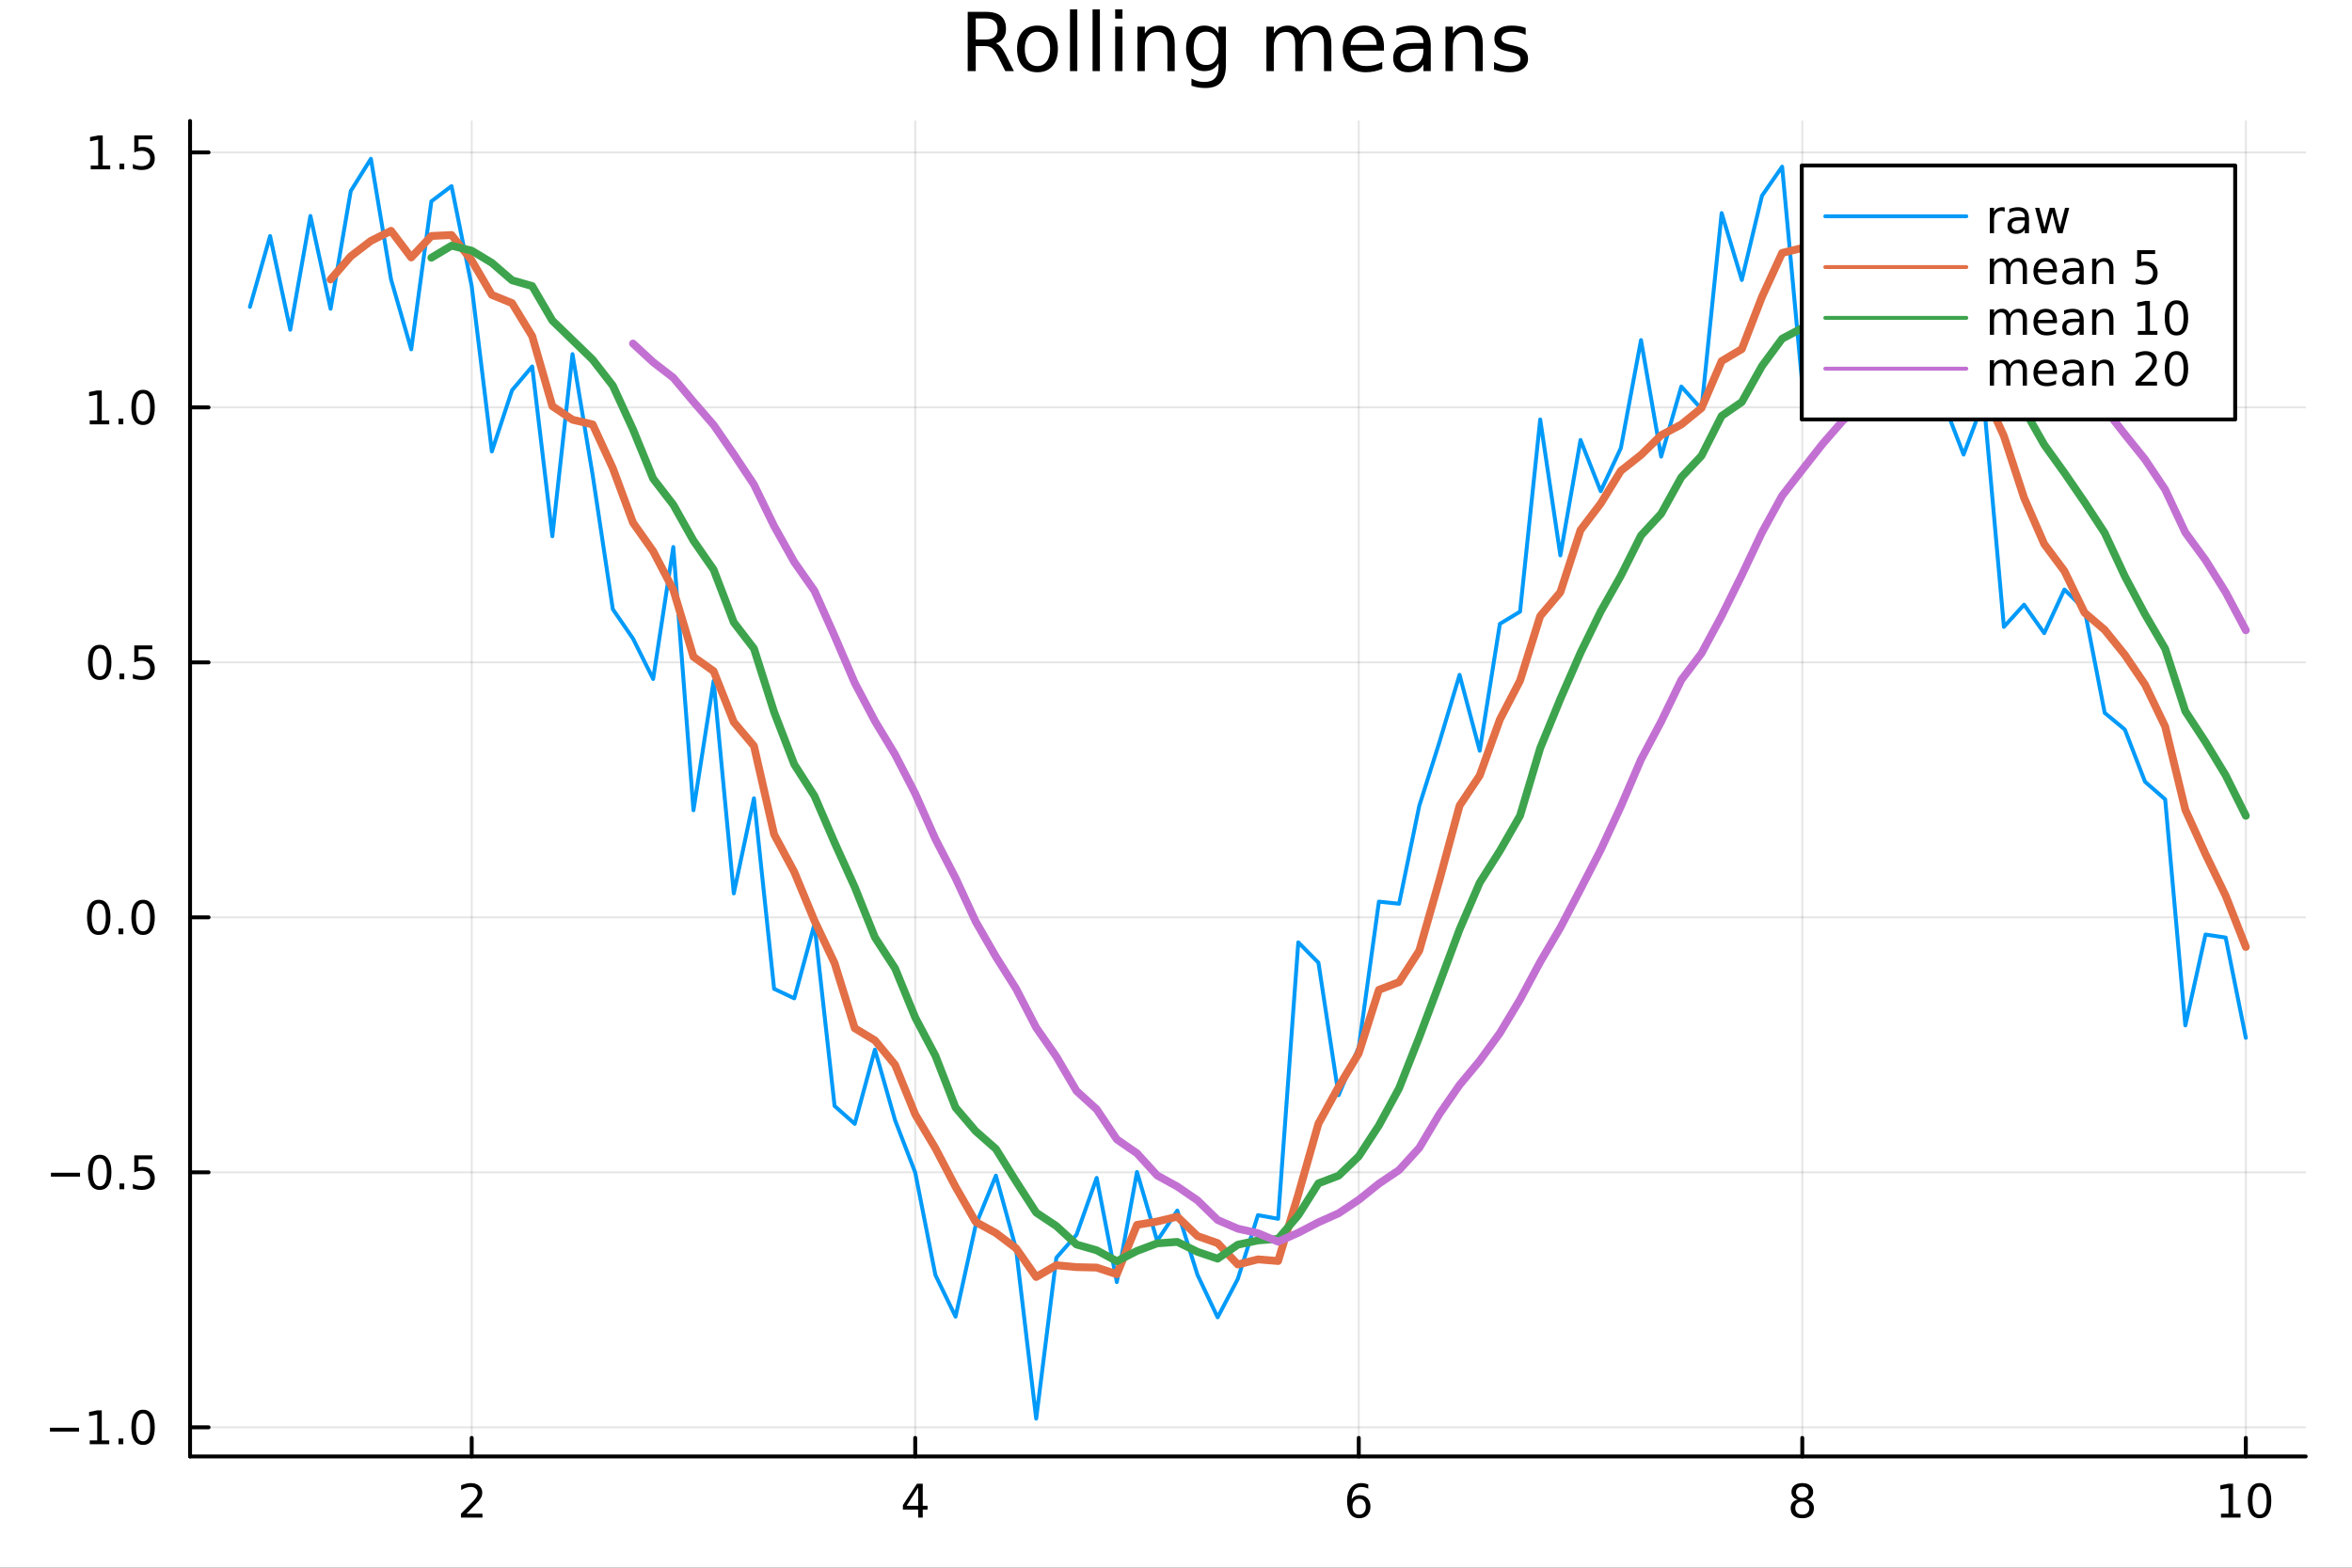<?xml version="1.0" encoding="utf-8"?>
<svg xmlns="http://www.w3.org/2000/svg" xmlns:xlink="http://www.w3.org/1999/xlink" width="600" height="400" viewBox="0 0 2400 1600">
<rect x="0" y="0" width="2400" height="1600" fill="#333333" stroke="none"/>
<defs>
  <clipPath id="clip620">
    <rect x="0" y="0" width="2400" height="1600"/>
  </clipPath>
</defs>
<path clip-path="url(#clip620)" d="
M0 1600 L2400 1600 L2400 0 L0 0  Z
  " fill="#ffffff" fill-rule="evenodd" fill-opacity="1"/>
<defs>
  <clipPath id="clip621">
    <rect x="480" y="0" width="1681" height="1600"/>
  </clipPath>
</defs>
<path clip-path="url(#clip620)" d="
M193.936 1486.45 L2352.76 1486.45 L2352.76 123.472 L193.936 123.472  Z
  " fill="#ffffff" fill-rule="evenodd" fill-opacity="1"/>
<defs>
  <clipPath id="clip622">
    <rect x="193" y="123" width="2160" height="1364"/>
  </clipPath>
</defs>
<polyline clip-path="url(#clip622)" style="stroke:#000000; stroke-linecap:round; stroke-linejoin:round; stroke-width:2; stroke-opacity:0.1; fill:none" points="
  481.326,1486.45 481.326,123.472 
  "/>
<polyline clip-path="url(#clip622)" style="stroke:#000000; stroke-linecap:round; stroke-linejoin:round; stroke-width:2; stroke-opacity:0.1; fill:none" points="
  933.909,1486.45 933.909,123.472 
  "/>
<polyline clip-path="url(#clip622)" style="stroke:#000000; stroke-linecap:round; stroke-linejoin:round; stroke-width:2; stroke-opacity:0.1; fill:none" points="
  1386.49,1486.45 1386.49,123.472 
  "/>
<polyline clip-path="url(#clip622)" style="stroke:#000000; stroke-linecap:round; stroke-linejoin:round; stroke-width:2; stroke-opacity:0.1; fill:none" points="
  1839.07,1486.45 1839.07,123.472 
  "/>
<polyline clip-path="url(#clip622)" style="stroke:#000000; stroke-linecap:round; stroke-linejoin:round; stroke-width:2; stroke-opacity:0.1; fill:none" points="
  2291.66,1486.45 2291.66,123.472 
  "/>
<polyline clip-path="url(#clip620)" style="stroke:#000000; stroke-linecap:round; stroke-linejoin:round; stroke-width:4; stroke-opacity:1; fill:none" points="
  193.936,1486.45 2352.76,1486.45 
  "/>
<polyline clip-path="url(#clip620)" style="stroke:#000000; stroke-linecap:round; stroke-linejoin:round; stroke-width:4; stroke-opacity:1; fill:none" points="
  481.326,1486.45 481.326,1467.55 
  "/>
<polyline clip-path="url(#clip620)" style="stroke:#000000; stroke-linecap:round; stroke-linejoin:round; stroke-width:4; stroke-opacity:1; fill:none" points="
  933.909,1486.45 933.909,1467.55 
  "/>
<polyline clip-path="url(#clip620)" style="stroke:#000000; stroke-linecap:round; stroke-linejoin:round; stroke-width:4; stroke-opacity:1; fill:none" points="
  1386.49,1486.45 1386.49,1467.55 
  "/>
<polyline clip-path="url(#clip620)" style="stroke:#000000; stroke-linecap:round; stroke-linejoin:round; stroke-width:4; stroke-opacity:1; fill:none" points="
  1839.07,1486.45 1839.07,1467.55 
  "/>
<polyline clip-path="url(#clip620)" style="stroke:#000000; stroke-linecap:round; stroke-linejoin:round; stroke-width:4; stroke-opacity:1; fill:none" points="
  2291.66,1486.45 2291.66,1467.55 
  "/>
<path clip-path="url(#clip620)" d="M475.979 1544.91 L492.298 1544.91 L492.298 1548.85 L470.354 1548.85 L470.354 1544.91 Q473.016 1542.16 477.599 1537.53 Q482.206 1532.88 483.386 1531.53 Q485.632 1529.01 486.511 1527.27 Q487.414 1525.51 487.414 1523.82 Q487.414 1521.07 485.47 1519.33 Q483.548 1517.6 480.446 1517.6 Q478.247 1517.6 475.794 1518.36 Q473.363 1519.13 470.585 1520.68 L470.585 1515.95 Q473.409 1514.82 475.863 1514.24 Q478.317 1513.66 480.354 1513.66 Q485.724 1513.66 488.919 1516.35 Q492.113 1519.03 492.113 1523.52 Q492.113 1525.65 491.303 1527.57 Q490.516 1529.47 488.409 1532.07 Q487.831 1532.74 484.729 1535.95 Q481.627 1539.15 475.979 1544.91 Z" fill="#000000" fill-rule="evenodd" fill-opacity="1" /><path clip-path="url(#clip620)" d="M936.918 1518.36 L925.113 1536.81 L936.918 1536.81 L936.918 1518.36 M935.691 1514.29 L941.571 1514.29 L941.571 1536.81 L946.501 1536.81 L946.501 1540.7 L941.571 1540.7 L941.571 1548.85 L936.918 1548.85 L936.918 1540.7 L921.316 1540.7 L921.316 1536.19 L935.691 1514.29 Z" fill="#000000" fill-rule="evenodd" fill-opacity="1" /><path clip-path="url(#clip620)" d="M1386.9 1529.7 Q1383.75 1529.7 1381.9 1531.86 Q1380.07 1534.01 1380.07 1537.76 Q1380.07 1541.49 1381.9 1543.66 Q1383.75 1545.82 1386.9 1545.82 Q1390.04 1545.82 1391.87 1543.66 Q1393.73 1541.49 1393.73 1537.76 Q1393.73 1534.01 1391.87 1531.86 Q1390.04 1529.7 1386.9 1529.7 M1396.18 1515.05 L1396.18 1519.31 Q1394.42 1518.48 1392.61 1518.04 Q1390.83 1517.6 1389.07 1517.6 Q1384.44 1517.6 1381.99 1520.72 Q1379.56 1523.85 1379.21 1530.17 Q1380.58 1528.15 1382.64 1527.09 Q1384.7 1526 1387.17 1526 Q1392.38 1526 1395.39 1529.17 Q1398.42 1532.32 1398.42 1537.76 Q1398.42 1543.08 1395.28 1546.3 Q1392.13 1549.52 1386.9 1549.52 Q1380.9 1549.52 1377.73 1544.94 Q1374.56 1540.33 1374.56 1531.6 Q1374.56 1523.41 1378.45 1518.55 Q1382.34 1513.66 1388.89 1513.66 Q1390.65 1513.66 1392.43 1514.01 Q1394.23 1514.36 1396.18 1515.05 Z" fill="#000000" fill-rule="evenodd" fill-opacity="1" /><path clip-path="url(#clip620)" d="M1839.07 1532.44 Q1835.74 1532.44 1833.82 1534.22 Q1831.92 1536 1831.92 1539.13 Q1831.92 1542.25 1833.82 1544.03 Q1835.74 1545.82 1839.07 1545.82 Q1842.41 1545.82 1844.33 1544.03 Q1846.25 1542.23 1846.25 1539.13 Q1846.25 1536 1844.33 1534.22 Q1842.43 1532.44 1839.07 1532.44 M1834.4 1530.45 Q1831.39 1529.7 1829.7 1527.64 Q1828.03 1525.58 1828.03 1522.62 Q1828.03 1518.48 1830.97 1516.07 Q1833.94 1513.66 1839.07 1513.66 Q1844.24 1513.66 1847.18 1516.07 Q1850.12 1518.48 1850.12 1522.62 Q1850.12 1525.58 1848.43 1527.64 Q1846.76 1529.7 1843.77 1530.45 Q1847.15 1531.23 1849.03 1533.52 Q1850.93 1535.82 1850.93 1539.13 Q1850.93 1544.15 1847.85 1546.83 Q1844.79 1549.52 1839.07 1549.52 Q1833.36 1549.52 1830.28 1546.83 Q1827.22 1544.15 1827.22 1539.13 Q1827.22 1535.82 1829.12 1533.52 Q1831.02 1531.23 1834.4 1530.45 M1832.69 1523.06 Q1832.69 1525.75 1834.35 1527.25 Q1836.04 1528.76 1839.07 1528.76 Q1842.08 1528.76 1843.77 1527.25 Q1845.49 1525.75 1845.49 1523.06 Q1845.49 1520.38 1843.77 1518.87 Q1842.08 1517.37 1839.07 1517.37 Q1836.04 1517.37 1834.35 1518.87 Q1832.69 1520.38 1832.69 1523.06 Z" fill="#000000" fill-rule="evenodd" fill-opacity="1" /><path clip-path="url(#clip620)" d="M2266.34 1544.91 L2273.98 1544.91 L2273.98 1518.55 L2265.67 1520.21 L2265.67 1515.95 L2273.94 1514.29 L2278.61 1514.29 L2278.61 1544.91 L2286.25 1544.91 L2286.25 1548.85 L2266.34 1548.85 L2266.34 1544.91 Z" fill="#000000" fill-rule="evenodd" fill-opacity="1" /><path clip-path="url(#clip620)" d="M2305.7 1517.37 Q2302.09 1517.37 2300.26 1520.93 Q2298.45 1524.47 2298.45 1531.6 Q2298.45 1538.71 2300.26 1542.27 Q2302.09 1545.82 2305.7 1545.82 Q2309.33 1545.82 2311.14 1542.27 Q2312.96 1538.71 2312.96 1531.6 Q2312.96 1524.47 2311.14 1520.93 Q2309.33 1517.37 2305.7 1517.37 M2305.7 1513.66 Q2311.51 1513.66 2314.56 1518.27 Q2317.64 1522.85 2317.64 1531.6 Q2317.64 1540.33 2314.56 1544.94 Q2311.51 1549.52 2305.7 1549.52 Q2299.89 1549.52 2296.81 1544.94 Q2293.75 1540.33 2293.75 1531.6 Q2293.75 1522.85 2296.81 1518.27 Q2299.89 1513.66 2305.7 1513.66 Z" fill="#000000" fill-rule="evenodd" fill-opacity="1" /><polyline clip-path="url(#clip622)" style="stroke:#000000; stroke-linecap:round; stroke-linejoin:round; stroke-width:2; stroke-opacity:0.1; fill:none" points="
  193.936,1456.72 2352.76,1456.72 
  "/>
<polyline clip-path="url(#clip622)" style="stroke:#000000; stroke-linecap:round; stroke-linejoin:round; stroke-width:2; stroke-opacity:0.1; fill:none" points="
  193.936,1196.48 2352.76,1196.48 
  "/>
<polyline clip-path="url(#clip622)" style="stroke:#000000; stroke-linecap:round; stroke-linejoin:round; stroke-width:2; stroke-opacity:0.1; fill:none" points="
  193.936,936.25 2352.76,936.25 
  "/>
<polyline clip-path="url(#clip622)" style="stroke:#000000; stroke-linecap:round; stroke-linejoin:round; stroke-width:2; stroke-opacity:0.1; fill:none" points="
  193.936,676.016 2352.76,676.016 
  "/>
<polyline clip-path="url(#clip622)" style="stroke:#000000; stroke-linecap:round; stroke-linejoin:round; stroke-width:2; stroke-opacity:0.1; fill:none" points="
  193.936,415.782 2352.76,415.782 
  "/>
<polyline clip-path="url(#clip622)" style="stroke:#000000; stroke-linecap:round; stroke-linejoin:round; stroke-width:2; stroke-opacity:0.1; fill:none" points="
  193.936,155.548 2352.76,155.548 
  "/>
<polyline clip-path="url(#clip620)" style="stroke:#000000; stroke-linecap:round; stroke-linejoin:round; stroke-width:4; stroke-opacity:1; fill:none" points="
  193.936,1486.45 193.936,123.472 
  "/>
<polyline clip-path="url(#clip620)" style="stroke:#000000; stroke-linecap:round; stroke-linejoin:round; stroke-width:4; stroke-opacity:1; fill:none" points="
  193.936,1456.72 212.834,1456.72 
  "/>
<polyline clip-path="url(#clip620)" style="stroke:#000000; stroke-linecap:round; stroke-linejoin:round; stroke-width:4; stroke-opacity:1; fill:none" points="
  193.936,1196.48 212.834,1196.48 
  "/>
<polyline clip-path="url(#clip620)" style="stroke:#000000; stroke-linecap:round; stroke-linejoin:round; stroke-width:4; stroke-opacity:1; fill:none" points="
  193.936,936.25 212.834,936.25 
  "/>
<polyline clip-path="url(#clip620)" style="stroke:#000000; stroke-linecap:round; stroke-linejoin:round; stroke-width:4; stroke-opacity:1; fill:none" points="
  193.936,676.016 212.834,676.016 
  "/>
<polyline clip-path="url(#clip620)" style="stroke:#000000; stroke-linecap:round; stroke-linejoin:round; stroke-width:4; stroke-opacity:1; fill:none" points="
  193.936,415.782 212.834,415.782 
  "/>
<polyline clip-path="url(#clip620)" style="stroke:#000000; stroke-linecap:round; stroke-linejoin:round; stroke-width:4; stroke-opacity:1; fill:none" points="
  193.936,155.548 212.834,155.548 
  "/>
<path clip-path="url(#clip620)" d="M50.992 1457.17 L80.668 1457.17 L80.668 1461.1 L50.992 1461.1 L50.992 1457.17 Z" fill="#000000" fill-rule="evenodd" fill-opacity="1" /><path clip-path="url(#clip620)" d="M91.571 1470.06 L99.21 1470.06 L99.21 1443.7 L90.899 1445.36 L90.899 1441.1 L99.163 1439.44 L103.839 1439.44 L103.839 1470.06 L111.478 1470.06 L111.478 1474 L91.571 1474 L91.571 1470.06 Z" fill="#000000" fill-rule="evenodd" fill-opacity="1" /><path clip-path="url(#clip620)" d="M120.922 1468.12 L125.807 1468.12 L125.807 1474 L120.922 1474 L120.922 1468.12 Z" fill="#000000" fill-rule="evenodd" fill-opacity="1" /><path clip-path="url(#clip620)" d="M145.992 1442.52 Q142.381 1442.52 140.552 1446.08 Q138.746 1449.62 138.746 1456.75 Q138.746 1463.86 140.552 1467.42 Q142.381 1470.97 145.992 1470.97 Q149.626 1470.97 151.431 1467.42 Q153.26 1463.86 153.26 1456.75 Q153.26 1449.62 151.431 1446.08 Q149.626 1442.52 145.992 1442.52 M145.992 1438.81 Q151.802 1438.81 154.857 1443.42 Q157.936 1448 157.936 1456.75 Q157.936 1465.48 154.857 1470.09 Q151.802 1474.67 145.992 1474.67 Q140.181 1474.67 137.103 1470.09 Q134.047 1465.48 134.047 1456.75 Q134.047 1448 137.103 1443.42 Q140.181 1438.81 145.992 1438.81 Z" fill="#000000" fill-rule="evenodd" fill-opacity="1" /><path clip-path="url(#clip620)" d="M51.987 1196.93 L81.663 1196.93 L81.663 1200.87 L51.987 1200.87 L51.987 1196.93 Z" fill="#000000" fill-rule="evenodd" fill-opacity="1" /><path clip-path="url(#clip620)" d="M101.756 1182.28 Q98.145 1182.28 96.316 1185.85 Q94.51 1189.39 94.51 1196.52 Q94.51 1203.62 96.316 1207.19 Q98.145 1210.73 101.756 1210.73 Q105.39 1210.73 107.196 1207.19 Q109.024 1203.62 109.024 1196.52 Q109.024 1189.39 107.196 1185.85 Q105.39 1182.28 101.756 1182.28 M101.756 1178.58 Q107.566 1178.58 110.621 1183.19 Q113.7 1187.77 113.7 1196.52 Q113.7 1205.25 110.621 1209.85 Q107.566 1214.43 101.756 1214.43 Q95.946 1214.43 92.867 1209.85 Q89.811 1205.25 89.811 1196.52 Q89.811 1187.77 92.867 1183.19 Q95.946 1178.58 101.756 1178.58 Z" fill="#000000" fill-rule="evenodd" fill-opacity="1" /><path clip-path="url(#clip620)" d="M121.918 1207.88 L126.802 1207.88 L126.802 1213.76 L121.918 1213.76 L121.918 1207.88 Z" fill="#000000" fill-rule="evenodd" fill-opacity="1" /><path clip-path="url(#clip620)" d="M137.033 1179.2 L155.39 1179.2 L155.39 1183.14 L141.316 1183.14 L141.316 1191.61 Q142.334 1191.26 143.353 1191.1 Q144.371 1190.92 145.39 1190.92 Q151.177 1190.92 154.556 1194.09 Q157.936 1197.26 157.936 1202.68 Q157.936 1208.25 154.464 1211.36 Q150.992 1214.43 144.672 1214.43 Q142.496 1214.43 140.228 1214.06 Q137.982 1213.69 135.575 1212.95 L135.575 1208.25 Q137.658 1209.39 139.881 1209.94 Q142.103 1210.5 144.58 1210.5 Q148.584 1210.5 150.922 1208.39 Q153.26 1206.29 153.26 1202.68 Q153.26 1199.06 150.922 1196.96 Q148.584 1194.85 144.58 1194.85 Q142.705 1194.85 140.83 1195.27 Q138.978 1195.68 137.033 1196.56 L137.033 1179.2 Z" fill="#000000" fill-rule="evenodd" fill-opacity="1" /><path clip-path="url(#clip620)" d="M100.76 922.048 Q97.149 922.048 95.321 925.613 Q93.515 929.155 93.515 936.284 Q93.515 943.391 95.321 946.956 Q97.149 950.497 100.76 950.497 Q104.395 950.497 106.2 946.956 Q108.029 943.391 108.029 936.284 Q108.029 929.155 106.2 925.613 Q104.395 922.048 100.76 922.048 M100.76 918.345 Q106.571 918.345 109.626 922.951 Q112.705 927.535 112.705 936.284 Q112.705 945.011 109.626 949.618 Q106.571 954.201 100.76 954.201 Q94.95 954.201 91.871 949.618 Q88.816 945.011 88.816 936.284 Q88.816 927.535 91.871 922.951 Q94.95 918.345 100.76 918.345 Z" fill="#000000" fill-rule="evenodd" fill-opacity="1" /><path clip-path="url(#clip620)" d="M120.922 947.65 L125.807 947.65 L125.807 953.53 L120.922 953.53 L120.922 947.65 Z" fill="#000000" fill-rule="evenodd" fill-opacity="1" /><path clip-path="url(#clip620)" d="M145.992 922.048 Q142.381 922.048 140.552 925.613 Q138.746 929.155 138.746 936.284 Q138.746 943.391 140.552 946.956 Q142.381 950.497 145.992 950.497 Q149.626 950.497 151.431 946.956 Q153.26 943.391 153.26 936.284 Q153.26 929.155 151.431 925.613 Q149.626 922.048 145.992 922.048 M145.992 918.345 Q151.802 918.345 154.857 922.951 Q157.936 927.535 157.936 936.284 Q157.936 945.011 154.857 949.618 Q151.802 954.201 145.992 954.201 Q140.181 954.201 137.103 949.618 Q134.047 945.011 134.047 936.284 Q134.047 927.535 137.103 922.951 Q140.181 918.345 145.992 918.345 Z" fill="#000000" fill-rule="evenodd" fill-opacity="1" /><path clip-path="url(#clip620)" d="M101.756 661.815 Q98.145 661.815 96.316 665.379 Q94.51 668.921 94.51 676.051 Q94.51 683.157 96.316 686.722 Q98.145 690.264 101.756 690.264 Q105.39 690.264 107.196 686.722 Q109.024 683.157 109.024 676.051 Q109.024 668.921 107.196 665.379 Q105.39 661.815 101.756 661.815 M101.756 658.111 Q107.566 658.111 110.621 662.717 Q113.7 667.301 113.7 676.051 Q113.7 684.777 110.621 689.384 Q107.566 693.967 101.756 693.967 Q95.946 693.967 92.867 689.384 Q89.811 684.777 89.811 676.051 Q89.811 667.301 92.867 662.717 Q95.946 658.111 101.756 658.111 Z" fill="#000000" fill-rule="evenodd" fill-opacity="1" /><path clip-path="url(#clip620)" d="M121.918 687.416 L126.802 687.416 L126.802 693.296 L121.918 693.296 L121.918 687.416 Z" fill="#000000" fill-rule="evenodd" fill-opacity="1" /><path clip-path="url(#clip620)" d="M137.033 658.736 L155.39 658.736 L155.39 662.671 L141.316 662.671 L141.316 671.143 Q142.334 670.796 143.353 670.634 Q144.371 670.449 145.39 670.449 Q151.177 670.449 154.556 673.62 Q157.936 676.791 157.936 682.208 Q157.936 687.787 154.464 690.889 Q150.992 693.967 144.672 693.967 Q142.496 693.967 140.228 693.597 Q137.982 693.226 135.575 692.486 L135.575 687.787 Q137.658 688.921 139.881 689.476 Q142.103 690.032 144.58 690.032 Q148.584 690.032 150.922 687.926 Q153.26 685.819 153.26 682.208 Q153.26 678.597 150.922 676.49 Q148.584 674.384 144.58 674.384 Q142.705 674.384 140.83 674.801 Q138.978 675.217 137.033 676.097 L137.033 658.736 Z" fill="#000000" fill-rule="evenodd" fill-opacity="1" /><path clip-path="url(#clip620)" d="M91.571 429.127 L99.21 429.127 L99.21 402.761 L90.899 404.428 L90.899 400.169 L99.163 398.502 L103.839 398.502 L103.839 429.127 L111.478 429.127 L111.478 433.062 L91.571 433.062 L91.571 429.127 Z" fill="#000000" fill-rule="evenodd" fill-opacity="1" /><path clip-path="url(#clip620)" d="M120.922 427.182 L125.807 427.182 L125.807 433.062 L120.922 433.062 L120.922 427.182 Z" fill="#000000" fill-rule="evenodd" fill-opacity="1" /><path clip-path="url(#clip620)" d="M145.992 401.581 Q142.381 401.581 140.552 405.146 Q138.746 408.687 138.746 415.817 Q138.746 422.923 140.552 426.488 Q142.381 430.03 145.992 430.03 Q149.626 430.03 151.431 426.488 Q153.26 422.923 153.26 415.817 Q153.26 408.687 151.431 405.146 Q149.626 401.581 145.992 401.581 M145.992 397.877 Q151.802 397.877 154.857 402.484 Q157.936 407.067 157.936 415.817 Q157.936 424.544 154.857 429.15 Q151.802 433.733 145.992 433.733 Q140.181 433.733 137.103 429.15 Q134.047 424.544 134.047 415.817 Q134.047 407.067 137.103 402.484 Q140.181 397.877 145.992 397.877 Z" fill="#000000" fill-rule="evenodd" fill-opacity="1" /><path clip-path="url(#clip620)" d="M92.566 168.893 L100.205 168.893 L100.205 142.527 L91.895 144.194 L91.895 139.935 L100.159 138.268 L104.834 138.268 L104.834 168.893 L112.473 168.893 L112.473 172.828 L92.566 172.828 L92.566 168.893 Z" fill="#000000" fill-rule="evenodd" fill-opacity="1" /><path clip-path="url(#clip620)" d="M121.918 166.949 L126.802 166.949 L126.802 172.828 L121.918 172.828 L121.918 166.949 Z" fill="#000000" fill-rule="evenodd" fill-opacity="1" /><path clip-path="url(#clip620)" d="M137.033 138.268 L155.39 138.268 L155.39 142.203 L141.316 142.203 L141.316 150.676 Q142.334 150.328 143.353 150.166 Q144.371 149.981 145.39 149.981 Q151.177 149.981 154.556 153.152 Q157.936 156.324 157.936 161.74 Q157.936 167.319 154.464 170.421 Q150.992 173.5 144.672 173.5 Q142.496 173.5 140.228 173.129 Q137.982 172.759 135.575 172.018 L135.575 167.319 Q137.658 168.453 139.881 169.009 Q142.103 169.564 144.58 169.564 Q148.584 169.564 150.922 167.458 Q153.26 165.351 153.26 161.74 Q153.26 158.129 150.922 156.023 Q148.584 153.916 144.58 153.916 Q142.705 153.916 140.83 154.333 Q138.978 154.75 137.033 155.629 L137.033 138.268 Z" fill="#000000" fill-rule="evenodd" fill-opacity="1" /><path clip-path="url(#clip620)" d="M1016.15 44.22 Q1018.79 45.111 1021.26 48.028 Q1023.77 50.944 1026.28 56.048 L1034.59 72.576 L1025.8 72.576 L1018.06 57.061 Q1015.06 50.985 1012.22 49 Q1009.43 47.015 1004.57 47.015 L995.656 47.015 L995.656 72.576 L987.474 72.576 L987.474 12.096 L1005.95 12.096 Q1016.32 12.096 1021.42 16.43 Q1026.52 20.765 1026.52 29.515 Q1026.52 35.227 1023.85 38.994 Q1021.22 42.761 1016.15 44.22 M995.656 18.82 L995.656 40.29 L1005.95 40.29 Q1011.86 40.29 1014.86 37.576 Q1017.9 34.822 1017.9 29.515 Q1017.9 24.208 1014.86 21.535 Q1011.86 18.82 1005.95 18.82 L995.656 18.82 Z" fill="#000000" fill-rule="evenodd" fill-opacity="1" /><path clip-path="url(#clip620)" d="M1058.65 32.431 Q1052.65 32.431 1049.17 37.131 Q1045.69 41.789 1045.69 49.931 Q1045.69 58.074 1049.13 62.773 Q1052.61 67.431 1058.65 67.431 Q1064.6 67.431 1068.09 62.732 Q1071.57 58.033 1071.57 49.931 Q1071.57 41.87 1068.09 37.171 Q1064.6 32.431 1058.65 32.431 M1058.65 26.112 Q1068.37 26.112 1073.92 32.431 Q1079.47 38.751 1079.47 49.931 Q1079.47 61.071 1073.92 67.431 Q1068.37 73.751 1058.65 73.751 Q1048.89 73.751 1043.34 67.431 Q1037.83 61.071 1037.83 49.931 Q1037.83 38.751 1043.34 32.431 Q1048.89 26.112 1058.65 26.112 Z" fill="#000000" fill-rule="evenodd" fill-opacity="1" /><path clip-path="url(#clip620)" d="M1091.82 9.544 L1099.28 9.544 L1099.28 72.576 L1091.82 72.576 L1091.82 9.544 Z" fill="#000000" fill-rule="evenodd" fill-opacity="1" /><path clip-path="url(#clip620)" d="M1114.87 9.544 L1122.33 9.544 L1122.33 72.576 L1114.87 72.576 L1114.87 9.544 Z" fill="#000000" fill-rule="evenodd" fill-opacity="1" /><path clip-path="url(#clip620)" d="M1137.92 27.206 L1145.38 27.206 L1145.38 72.576 L1137.92 72.576 L1137.92 27.206 M1137.92 9.544 L1145.38 9.544 L1145.38 18.983 L1137.92 18.983 L1137.92 9.544 Z" fill="#000000" fill-rule="evenodd" fill-opacity="1" /><path clip-path="url(#clip620)" d="M1198.69 45.192 L1198.69 72.576 L1191.23 72.576 L1191.23 45.435 Q1191.23 38.994 1188.72 35.794 Q1186.21 32.594 1181.19 32.594 Q1175.15 32.594 1171.67 36.442 Q1168.18 40.29 1168.18 46.934 L1168.18 72.576 L1160.69 72.576 L1160.69 27.206 L1168.18 27.206 L1168.18 34.254 Q1170.86 30.163 1174.46 28.138 Q1178.11 26.112 1182.85 26.112 Q1190.67 26.112 1194.68 30.973 Q1198.69 35.794 1198.69 45.192 Z" fill="#000000" fill-rule="evenodd" fill-opacity="1" /><path clip-path="url(#clip620)" d="M1243.41 49.364 Q1243.41 41.263 1240.05 36.806 Q1236.73 32.35 1230.69 32.35 Q1224.69 32.35 1221.33 36.806 Q1218.01 41.263 1218.01 49.364 Q1218.01 57.426 1221.33 61.882 Q1224.69 66.338 1230.69 66.338 Q1236.73 66.338 1240.05 61.882 Q1243.41 57.426 1243.41 49.364 M1250.86 66.945 Q1250.86 78.531 1245.72 84.162 Q1240.57 89.833 1229.96 89.833 Q1226.03 89.833 1222.55 89.225 Q1219.06 88.658 1215.78 87.443 L1215.78 80.192 Q1219.06 81.974 1222.26 82.825 Q1225.46 83.675 1228.79 83.675 Q1236.12 83.675 1239.76 79.827 Q1243.41 76.019 1243.41 68.282 L1243.41 64.596 Q1241.1 68.606 1237.5 70.591 Q1233.89 72.576 1228.87 72.576 Q1220.52 72.576 1215.42 66.216 Q1210.31 59.856 1210.31 49.364 Q1210.31 38.832 1215.42 32.472 Q1220.52 26.112 1228.87 26.112 Q1233.89 26.112 1237.5 28.097 Q1241.1 30.082 1243.41 34.092 L1243.41 27.206 L1250.86 27.206 L1250.86 66.945 Z" fill="#000000" fill-rule="evenodd" fill-opacity="1" /><path clip-path="url(#clip620)" d="M1327.91 35.915 Q1330.71 30.892 1334.6 28.502 Q1338.48 26.112 1343.75 26.112 Q1350.84 26.112 1354.69 31.095 Q1358.54 36.037 1358.54 45.192 L1358.54 72.576 L1351.04 72.576 L1351.04 45.435 Q1351.04 38.913 1348.73 35.753 Q1346.42 32.594 1341.68 32.594 Q1335.89 32.594 1332.53 36.442 Q1329.17 40.29 1329.17 46.934 L1329.17 72.576 L1321.67 72.576 L1321.67 45.435 Q1321.67 38.873 1319.36 35.753 Q1317.06 32.594 1312.23 32.594 Q1306.52 32.594 1303.16 36.482 Q1299.8 40.331 1299.8 46.934 L1299.8 72.576 L1292.3 72.576 L1292.3 27.206 L1299.8 27.206 L1299.8 34.254 Q1302.35 30.082 1305.92 28.097 Q1309.48 26.112 1314.38 26.112 Q1319.32 26.112 1322.77 28.624 Q1326.25 31.135 1327.91 35.915 Z" fill="#000000" fill-rule="evenodd" fill-opacity="1" /><path clip-path="url(#clip620)" d="M1412.21 48.028 L1412.21 51.673 L1377.94 51.673 Q1378.43 59.37 1382.56 63.421 Q1386.73 67.431 1394.14 67.431 Q1398.44 67.431 1402.45 66.378 Q1406.5 65.325 1410.47 63.218 L1410.47 70.267 Q1406.46 71.968 1402.25 72.86 Q1398.03 73.751 1393.7 73.751 Q1382.84 73.751 1376.48 67.431 Q1370.16 61.112 1370.16 50.337 Q1370.16 39.197 1376.16 32.675 Q1382.19 26.112 1392.4 26.112 Q1401.56 26.112 1406.86 32.026 Q1412.21 37.9 1412.21 48.028 M1404.76 45.84 Q1404.68 39.723 1401.31 36.077 Q1397.99 32.431 1392.48 32.431 Q1386.24 32.431 1382.48 35.956 Q1378.75 39.48 1378.18 45.88 L1404.76 45.84 Z" fill="#000000" fill-rule="evenodd" fill-opacity="1" /><path clip-path="url(#clip620)" d="M1445.06 49.769 Q1436.03 49.769 1432.55 51.835 Q1429.06 53.901 1429.06 58.884 Q1429.06 62.854 1431.66 65.203 Q1434.29 67.512 1438.78 67.512 Q1444.98 67.512 1448.71 63.137 Q1452.48 58.722 1452.48 51.43 L1452.48 49.769 L1445.06 49.769 M1459.93 46.691 L1459.93 72.576 L1452.48 72.576 L1452.48 65.689 Q1449.92 69.821 1446.12 71.806 Q1442.31 73.751 1436.8 73.751 Q1429.83 73.751 1425.7 69.862 Q1421.61 65.933 1421.61 59.37 Q1421.61 51.714 1426.71 47.825 Q1431.86 43.936 1442.03 43.936 L1452.48 43.936 L1452.48 43.207 Q1452.48 38.062 1449.07 35.267 Q1445.71 32.431 1439.6 32.431 Q1435.71 32.431 1432.02 33.363 Q1428.33 34.295 1424.93 36.158 L1424.93 29.272 Q1429.02 27.692 1432.87 26.922 Q1436.72 26.112 1440.36 26.112 Q1450.21 26.112 1455.07 31.216 Q1459.93 36.32 1459.93 46.691 Z" fill="#000000" fill-rule="evenodd" fill-opacity="1" /><path clip-path="url(#clip620)" d="M1513 45.192 L1513 72.576 L1505.54 72.576 L1505.54 45.435 Q1505.54 38.994 1503.03 35.794 Q1500.52 32.594 1495.5 32.594 Q1489.46 32.594 1485.98 36.442 Q1482.49 40.29 1482.49 46.934 L1482.49 72.576 L1475 72.576 L1475 27.206 L1482.49 27.206 L1482.49 34.254 Q1485.17 30.163 1488.77 28.138 Q1492.42 26.112 1497.16 26.112 Q1504.98 26.112 1508.99 30.973 Q1513 35.794 1513 45.192 Z" fill="#000000" fill-rule="evenodd" fill-opacity="1" /><path clip-path="url(#clip620)" d="M1556.79 28.543 L1556.79 35.591 Q1553.63 33.971 1550.23 33.161 Q1546.82 32.35 1543.18 32.35 Q1537.63 32.35 1534.83 34.052 Q1532.08 35.753 1532.08 39.156 Q1532.08 41.749 1534.06 43.248 Q1536.05 44.706 1542.04 46.043 L1544.59 46.61 Q1552.53 48.311 1555.86 51.43 Q1559.22 54.509 1559.22 60.059 Q1559.22 66.378 1554.2 70.064 Q1549.21 73.751 1540.46 73.751 Q1536.82 73.751 1532.85 73.022 Q1528.92 72.333 1524.54 70.915 L1524.54 63.218 Q1528.67 65.365 1532.68 66.459 Q1536.7 67.512 1540.62 67.512 Q1545.89 67.512 1548.73 65.73 Q1551.56 63.907 1551.56 60.626 Q1551.56 57.588 1549.5 55.967 Q1547.47 54.347 1540.54 52.848 L1537.95 52.24 Q1531.02 50.782 1527.95 47.785 Q1524.87 44.746 1524.87 39.48 Q1524.87 33.08 1529.4 29.596 Q1533.94 26.112 1542.29 26.112 Q1546.42 26.112 1550.06 26.72 Q1553.71 27.327 1556.79 28.543 Z" fill="#000000" fill-rule="evenodd" fill-opacity="1" /><polyline clip-path="url(#clip622)" style="stroke:#009af9; stroke-linecap:round; stroke-linejoin:round; stroke-width:4; stroke-opacity:1; fill:none" points="
  255.035,313.176 275.607,240.909 296.179,336.528 316.751,220.425 337.322,315.123 357.894,195.018 378.466,162.047 399.038,285.215 419.61,356.522 440.182,205.465 
  460.754,189.973 481.326,292.133 501.898,460.759 522.47,398.338 543.042,373.998 563.614,547.318 584.186,361.412 604.758,484.808 625.33,621.776 645.902,651.724 
  666.474,693.013 687.046,558.287 707.617,826.939 728.189,694.912 748.761,911.801 769.333,814.734 789.905,1009.27 810.477,1018.91 831.049,943.306 851.621,1128.76 
  872.193,1147 892.765,1071.23 913.337,1143.32 933.909,1196.7 954.481,1301.28 975.053,1343.79 995.625,1250.43 1016.2,1199.86 1036.77,1274.58 1057.34,1447.87 
  1077.91,1283.68 1098.48,1260.19 1119.06,1202.16 1139.63,1308.5 1160.2,1196.14 1180.77,1266.4 1201.34,1235.53 1221.92,1301.11 1242.49,1344.48 1263.06,1305.32 
  1283.63,1240.19 1304.2,1243.93 1324.78,961.783 1345.35,982.554 1365.92,1117.75 1386.49,1068.85 1407.06,920.219 1427.64,922.373 1448.21,822.56 1468.78,757.51 
  1489.35,688.755 1509.92,766.163 1530.5,636.69 1551.07,624.246 1571.64,428.107 1592.21,566.833 1612.78,449.048 1633.35,501.301 1653.93,457.305 1674.5,347.104 
  1695.07,466.023 1715.64,394.495 1736.21,417.491 1756.79,217.5 1777.36,285.765 1797.93,199.8 1818.5,170.124 1839.07,392.437 1859.65,297.864 1880.22,284.675 
  1900.79,315.787 1921.36,322.061 1941.93,412.81 1962.51,301.819 1983.08,410.374 2003.65,463.944 2024.22,409.06 2044.79,639.783 2065.37,617.128 2085.94,646.175 
  2106.51,601.695 2127.08,621.832 2147.65,727.548 2168.23,744.603 2188.8,797.856 2209.37,815.848 2229.94,1046.57 2250.51,953.793 2271.09,956.896 2291.66,1059.24 
  
  "/>
<polyline clip-path="url(#clip622)" style="stroke:#e26f46; stroke-linecap:round; stroke-linejoin:round; stroke-width:8; stroke-opacity:1; fill:none" points="
  337.322,285.232 357.894,261.6 378.466,245.828 399.038,235.566 419.61,262.785 440.182,240.853 460.754,239.844 481.326,265.862 501.898,300.97 522.47,309.334 
  543.042,343.04 563.614,414.509 584.186,428.365 604.758,433.175 625.33,477.862 645.902,533.407 666.474,562.546 687.046,601.921 707.617,670.348 728.189,684.975 
  748.761,736.99 769.333,761.335 789.905,851.532 810.477,889.927 831.049,939.606 851.621,982.998 872.193,1049.45 892.765,1061.84 913.337,1086.72 933.909,1137.4 
  954.481,1171.91 975.053,1211.26 995.625,1247.1 1016.2,1258.41 1036.77,1273.99 1057.34,1303.31 1077.91,1291.29 1098.48,1293.24 1119.06,1293.7 1139.63,1300.48 
  1160.2,1250.13 1180.77,1246.68 1201.34,1241.75 1221.92,1261.54 1242.49,1268.73 1263.06,1290.57 1283.63,1285.33 1304.2,1287.01 1324.78,1219.14 1345.35,1146.75 
  1365.92,1109.24 1386.49,1074.97 1407.06,1010.23 1427.64,1002.35 1448.21,970.351 1468.78,898.302 1489.35,822.283 1509.92,791.472 1530.5,734.335 1551.07,694.673 
  1571.64,628.792 1592.21,604.408 1612.78,540.985 1633.35,513.907 1653.93,480.519 1674.5,464.318 1695.07,444.156 1715.64,433.245 1736.21,416.483 1756.79,368.522 
  1777.36,356.255 1797.93,303.01 1818.5,258.136 1839.07,253.125 1859.65,269.198 1880.22,268.98 1900.79,292.177 1921.36,322.565 1941.93,326.64 1962.51,327.431 
  1983.08,352.57 2003.65,382.202 2024.22,399.601 2044.79,444.996 2065.37,508.058 2085.94,555.218 2106.51,582.768 2127.08,625.323 2147.65,642.876 2168.23,668.371 
  2188.8,698.707 2209.37,741.537 2229.94,826.484 2250.51,871.733 2271.09,914.192 2291.66,966.468 
  "/>
<polyline clip-path="url(#clip622)" style="stroke:#3da44d; stroke-linecap:round; stroke-linejoin:round; stroke-width:8; stroke-opacity:1; fill:none" points="
  440.182,263.043 460.754,250.722 481.326,255.845 501.898,268.268 522.47,286.059 543.042,291.947 563.614,327.177 584.186,347.113 604.758,367.073 625.33,393.598 
  645.902,438.224 666.474,488.528 687.046,515.143 707.617,551.761 728.189,581.419 748.761,635.199 769.333,661.941 789.905,726.727 810.477,780.137 831.049,812.29 
  851.621,859.994 872.193,905.393 892.765,956.687 913.337,988.325 933.909,1038.5 954.481,1077.45 975.053,1130.36 995.625,1154.47 1016.2,1172.57 1036.77,1205.7 
  1057.34,1237.61 1077.91,1251.28 1098.48,1270.17 1119.06,1276.06 1139.63,1287.23 1160.2,1276.72 1180.77,1268.98 1201.34,1267.49 1221.92,1277.62 1242.49,1284.61 
  1263.06,1270.35 1283.63,1266 1304.2,1264.38 1324.78,1240.34 1345.35,1207.74 1365.92,1199.9 1386.49,1180.15 1407.06,1148.62 1427.64,1110.74 1448.21,1058.55 
  1468.78,1003.77 1489.35,948.628 1509.92,900.852 1530.5,868.342 1551.07,832.512 1571.64,763.547 1592.21,713.346 1612.78,666.228 1633.35,624.121 1653.93,587.596 
  1674.5,546.555 1695.07,524.282 1715.64,487.115 1736.21,465.195 1756.79,424.521 1777.36,410.286 1797.93,373.583 1818.5,345.691 1839.07,334.804 1859.65,318.86 
  1880.22,312.617 1900.79,297.594 1921.36,290.35 1941.93,289.882 1962.51,298.314 1983.08,310.775 2003.65,337.189 2024.22,361.083 2044.79,385.818 2065.37,417.744 
  2085.94,453.894 2106.51,482.485 2127.08,512.462 2147.65,543.936 2168.23,588.214 2188.8,626.962 2209.37,662.153 2229.94,725.903 2250.51,757.304 2271.09,791.281 
  2291.66,832.588 
  "/>
<polyline clip-path="url(#clip622)" style="stroke:#c271d2; stroke-linecap:round; stroke-linejoin:round; stroke-width:8; stroke-opacity:1; fill:none" points="
  645.902,350.633 666.474,369.625 687.046,385.494 707.617,410.015 728.189,433.739 748.761,463.573 769.333,494.559 789.905,536.92 810.477,573.605 831.049,602.944 
  851.621,649.109 872.193,696.96 892.765,735.915 913.337,770.043 933.909,809.961 954.481,856.325 975.053,896.149 995.625,940.6 1016.2,976.353 1036.77,1008.99 
  1057.34,1048.8 1077.91,1078.33 1098.48,1113.43 1119.06,1132.19 1139.63,1162.87 1160.2,1177.09 1180.77,1199.67 1201.34,1210.98 1221.92,1225.09 1242.49,1245.15 
  1263.06,1253.98 1283.63,1258.64 1304.2,1267.27 1324.78,1258.2 1345.35,1247.49 1365.92,1238.31 1386.49,1224.57 1407.06,1208.06 1427.64,1194.18 1448.21,1171.58 
  1468.78,1137.06 1489.35,1107.32 1509.92,1082.61 1530.5,1054.34 1551.07,1020.13 1571.64,981.726 1592.21,946.748 1612.78,907.424 1633.35,867.433 1653.93,823.074 
  1674.5,775.163 1695.07,736.455 1715.64,693.983 1736.21,666.769 1756.79,628.516 1777.36,586.917 1797.93,543.464 1818.5,505.96 1839.07,479.463 1859.65,453.228 
  1880.22,429.586 1900.79,410.938 1921.36,388.733 1941.93,377.539 1962.51,361.417 1983.08,360.531 2003.65,355.386 2024.22,353.387 2044.79,360.311 2065.37,368.302 
  2085.94,383.256 2106.51,390.039 2127.08,401.406 2147.65,416.909 2168.23,443.264 2188.8,468.869 2209.37,499.671 2229.94,543.493 2250.51,571.561 2271.09,604.513 
  2291.66,643.241 
  "/>
<path clip-path="url(#clip620)" d="
M1838.54 428.105 L2280.8 428.105 L2280.8 168.905 L1838.54 168.905  Z
  " fill="#ffffff" fill-rule="evenodd" fill-opacity="1"/>
<polyline clip-path="url(#clip620)" style="stroke:#000000; stroke-linecap:round; stroke-linejoin:round; stroke-width:4; stroke-opacity:1; fill:none" points="
  1838.54,428.105 2280.8,428.105 2280.8,168.905 1838.54,168.905 1838.54,428.105 
  "/>
<polyline clip-path="url(#clip620)" style="stroke:#009af9; stroke-linecap:round; stroke-linejoin:round; stroke-width:4; stroke-opacity:1; fill:none" points="
  1862.53,220.745 2006.45,220.745 
  "/>
<path clip-path="url(#clip620)" d="M2045.62 216.08 Q2044.91 215.664 2044.05 215.478 Q2043.22 215.27 2042.2 215.27 Q2038.59 215.27 2036.64 217.631 Q2034.72 219.969 2034.72 224.367 L2034.72 238.025 L2030.44 238.025 L2030.44 212.099 L2034.72 212.099 L2034.72 216.127 Q2036.06 213.766 2038.22 212.631 Q2040.37 211.474 2043.45 211.474 Q2043.89 211.474 2044.42 211.543 Q2044.95 211.59 2045.6 211.705 L2045.62 216.08 Z" fill="#000000" fill-rule="evenodd" fill-opacity="1" /><path clip-path="url(#clip620)" d="M2061.87 224.992 Q2056.71 224.992 2054.72 226.173 Q2052.73 227.353 2052.73 230.201 Q2052.73 232.469 2054.21 233.812 Q2055.72 235.131 2058.29 235.131 Q2061.83 235.131 2063.96 232.631 Q2066.11 230.108 2066.11 225.941 L2066.11 224.992 L2061.87 224.992 M2070.37 223.233 L2070.37 238.025 L2066.11 238.025 L2066.11 234.089 Q2064.65 236.451 2062.48 237.585 Q2060.3 238.696 2057.15 238.696 Q2053.17 238.696 2050.81 236.474 Q2048.47 234.228 2048.47 230.478 Q2048.47 226.103 2051.39 223.881 Q2054.33 221.659 2060.14 221.659 L2066.11 221.659 L2066.11 221.242 Q2066.11 218.303 2064.16 216.705 Q2062.24 215.085 2058.75 215.085 Q2056.53 215.085 2054.42 215.617 Q2052.31 216.15 2050.37 217.215 L2050.37 213.279 Q2052.71 212.377 2054.91 211.937 Q2057.1 211.474 2059.19 211.474 Q2064.81 211.474 2067.59 214.391 Q2070.37 217.307 2070.37 223.233 Z" fill="#000000" fill-rule="evenodd" fill-opacity="1" /><path clip-path="url(#clip620)" d="M2076.66 212.099 L2080.92 212.099 L2086.25 232.33 L2091.55 212.099 L2096.57 212.099 L2101.9 232.33 L2107.2 212.099 L2111.46 212.099 L2104.67 238.025 L2099.65 238.025 L2094.07 216.775 L2088.47 238.025 L2083.45 238.025 L2076.66 212.099 Z" fill="#000000" fill-rule="evenodd" fill-opacity="1" /><polyline clip-path="url(#clip620)" style="stroke:#e26f46; stroke-linecap:round; stroke-linejoin:round; stroke-width:4; stroke-opacity:1; fill:none" points="
  1862.53,272.585 2006.45,272.585 
  "/>
<path clip-path="url(#clip620)" d="M2050.79 268.916 Q2052.38 266.045 2054.6 264.68 Q2056.83 263.314 2059.84 263.314 Q2063.89 263.314 2066.09 266.161 Q2068.29 268.985 2068.29 274.217 L2068.29 289.865 L2064 289.865 L2064 274.355 Q2064 270.629 2062.68 268.823 Q2061.36 267.018 2058.66 267.018 Q2055.35 267.018 2053.42 269.217 Q2051.5 271.416 2051.5 275.212 L2051.5 289.865 L2047.22 289.865 L2047.22 274.355 Q2047.22 270.605 2045.9 268.823 Q2044.58 267.018 2041.83 267.018 Q2038.56 267.018 2036.64 269.24 Q2034.72 271.439 2034.72 275.212 L2034.72 289.865 L2030.44 289.865 L2030.44 263.939 L2034.72 263.939 L2034.72 267.967 Q2036.18 265.582 2038.22 264.448 Q2040.25 263.314 2043.05 263.314 Q2045.88 263.314 2047.85 264.749 Q2049.84 266.184 2050.79 268.916 Z" fill="#000000" fill-rule="evenodd" fill-opacity="1" /><path clip-path="url(#clip620)" d="M2098.96 275.837 L2098.96 277.92 L2079.37 277.92 Q2079.65 282.318 2082.01 284.633 Q2084.4 286.925 2088.63 286.925 Q2091.09 286.925 2093.38 286.323 Q2095.69 285.721 2097.96 284.517 L2097.96 288.545 Q2095.67 289.517 2093.26 290.027 Q2090.85 290.536 2088.38 290.536 Q2082.17 290.536 2078.54 286.925 Q2074.93 283.314 2074.93 277.156 Q2074.93 270.791 2078.35 267.064 Q2081.8 263.314 2087.64 263.314 Q2092.87 263.314 2095.9 266.693 Q2098.96 270.05 2098.96 275.837 M2094.7 274.587 Q2094.65 271.092 2092.73 269.008 Q2090.83 266.925 2087.68 266.925 Q2084.12 266.925 2081.97 268.939 Q2079.84 270.953 2079.51 274.61 L2094.7 274.587 Z" fill="#000000" fill-rule="evenodd" fill-opacity="1" /><path clip-path="url(#clip620)" d="M2117.73 276.832 Q2112.57 276.832 2110.58 278.013 Q2108.59 279.193 2108.59 282.041 Q2108.59 284.309 2110.07 285.652 Q2111.57 286.971 2114.14 286.971 Q2117.68 286.971 2119.81 284.471 Q2121.97 281.948 2121.97 277.781 L2121.97 276.832 L2117.73 276.832 M2126.22 275.073 L2126.22 289.865 L2121.97 289.865 L2121.97 285.929 Q2120.51 288.291 2118.33 289.425 Q2116.16 290.536 2113.01 290.536 Q2109.03 290.536 2106.66 288.314 Q2104.33 286.068 2104.33 282.318 Q2104.33 277.943 2107.24 275.721 Q2110.18 273.499 2115.99 273.499 L2121.97 273.499 L2121.97 273.082 Q2121.97 270.143 2120.02 268.545 Q2118.1 266.925 2114.6 266.925 Q2112.38 266.925 2110.28 267.457 Q2108.17 267.99 2106.22 269.055 L2106.22 265.119 Q2108.56 264.217 2110.76 263.777 Q2112.96 263.314 2115.04 263.314 Q2120.67 263.314 2123.45 266.231 Q2126.22 269.147 2126.22 275.073 Z" fill="#000000" fill-rule="evenodd" fill-opacity="1" /><path clip-path="url(#clip620)" d="M2156.55 274.217 L2156.55 289.865 L2152.29 289.865 L2152.29 274.355 Q2152.29 270.675 2150.85 268.846 Q2149.42 267.018 2146.55 267.018 Q2143.1 267.018 2141.11 269.217 Q2139.12 271.416 2139.12 275.212 L2139.12 289.865 L2134.84 289.865 L2134.84 263.939 L2139.12 263.939 L2139.12 267.967 Q2140.65 265.629 2142.71 264.471 Q2144.79 263.314 2147.5 263.314 Q2151.97 263.314 2154.26 266.092 Q2156.55 268.846 2156.55 274.217 Z" fill="#000000" fill-rule="evenodd" fill-opacity="1" /><path clip-path="url(#clip620)" d="M2180.76 255.305 L2199.12 255.305 L2199.12 259.24 L2185.04 259.24 L2185.04 267.712 Q2186.06 267.365 2187.08 267.203 Q2188.1 267.018 2189.12 267.018 Q2194.91 267.018 2198.28 270.189 Q2201.66 273.36 2201.66 278.777 Q2201.66 284.355 2198.19 287.457 Q2194.72 290.536 2188.4 290.536 Q2186.22 290.536 2183.96 290.166 Q2181.71 289.795 2179.3 289.054 L2179.3 284.355 Q2181.39 285.49 2183.61 286.045 Q2185.83 286.601 2188.31 286.601 Q2192.31 286.601 2194.65 284.494 Q2196.99 282.388 2196.99 278.777 Q2196.99 275.166 2194.65 273.059 Q2192.31 270.953 2188.31 270.953 Q2186.43 270.953 2184.56 271.369 Q2182.71 271.786 2180.76 272.666 L2180.76 255.305 Z" fill="#000000" fill-rule="evenodd" fill-opacity="1" /><polyline clip-path="url(#clip620)" style="stroke:#3da44d; stroke-linecap:round; stroke-linejoin:round; stroke-width:4; stroke-opacity:1; fill:none" points="
  1862.53,324.425 2006.45,324.425 
  "/>
<path clip-path="url(#clip620)" d="M2050.79 320.756 Q2052.38 317.885 2054.6 316.52 Q2056.83 315.154 2059.84 315.154 Q2063.89 315.154 2066.09 318.001 Q2068.29 320.825 2068.29 326.057 L2068.29 341.705 L2064 341.705 L2064 326.195 Q2064 322.469 2062.68 320.663 Q2061.36 318.858 2058.66 318.858 Q2055.35 318.858 2053.42 321.057 Q2051.5 323.256 2051.5 327.052 L2051.5 341.705 L2047.22 341.705 L2047.22 326.195 Q2047.22 322.445 2045.9 320.663 Q2044.58 318.858 2041.83 318.858 Q2038.56 318.858 2036.64 321.08 Q2034.72 323.279 2034.72 327.052 L2034.72 341.705 L2030.44 341.705 L2030.44 315.779 L2034.72 315.779 L2034.72 319.807 Q2036.18 317.422 2038.22 316.288 Q2040.25 315.154 2043.05 315.154 Q2045.88 315.154 2047.85 316.589 Q2049.84 318.024 2050.79 320.756 Z" fill="#000000" fill-rule="evenodd" fill-opacity="1" /><path clip-path="url(#clip620)" d="M2098.96 327.677 L2098.96 329.76 L2079.37 329.76 Q2079.65 334.158 2082.01 336.473 Q2084.4 338.765 2088.63 338.765 Q2091.09 338.765 2093.38 338.163 Q2095.69 337.561 2097.96 336.357 L2097.96 340.385 Q2095.67 341.357 2093.26 341.867 Q2090.85 342.376 2088.38 342.376 Q2082.17 342.376 2078.54 338.765 Q2074.93 335.154 2074.93 328.996 Q2074.93 322.631 2078.35 318.904 Q2081.8 315.154 2087.64 315.154 Q2092.87 315.154 2095.9 318.533 Q2098.96 321.89 2098.96 327.677 M2094.7 326.427 Q2094.65 322.932 2092.73 320.848 Q2090.83 318.765 2087.68 318.765 Q2084.12 318.765 2081.97 320.779 Q2079.84 322.793 2079.51 326.45 L2094.7 326.427 Z" fill="#000000" fill-rule="evenodd" fill-opacity="1" /><path clip-path="url(#clip620)" d="M2117.73 328.672 Q2112.57 328.672 2110.58 329.853 Q2108.59 331.033 2108.59 333.881 Q2108.59 336.149 2110.07 337.492 Q2111.57 338.811 2114.14 338.811 Q2117.68 338.811 2119.81 336.311 Q2121.97 333.788 2121.97 329.621 L2121.97 328.672 L2117.73 328.672 M2126.22 326.913 L2126.22 341.705 L2121.97 341.705 L2121.97 337.769 Q2120.51 340.131 2118.33 341.265 Q2116.16 342.376 2113.01 342.376 Q2109.03 342.376 2106.66 340.154 Q2104.33 337.908 2104.33 334.158 Q2104.33 329.783 2107.24 327.561 Q2110.18 325.339 2115.99 325.339 L2121.97 325.339 L2121.97 324.922 Q2121.97 321.983 2120.02 320.385 Q2118.1 318.765 2114.6 318.765 Q2112.38 318.765 2110.28 319.297 Q2108.17 319.83 2106.22 320.895 L2106.22 316.959 Q2108.56 316.057 2110.76 315.617 Q2112.96 315.154 2115.04 315.154 Q2120.67 315.154 2123.45 318.071 Q2126.22 320.987 2126.22 326.913 Z" fill="#000000" fill-rule="evenodd" fill-opacity="1" /><path clip-path="url(#clip620)" d="M2156.55 326.057 L2156.55 341.705 L2152.29 341.705 L2152.29 326.195 Q2152.29 322.515 2150.85 320.686 Q2149.42 318.858 2146.55 318.858 Q2143.1 318.858 2141.11 321.057 Q2139.12 323.256 2139.12 327.052 L2139.12 341.705 L2134.84 341.705 L2134.84 315.779 L2139.12 315.779 L2139.12 319.807 Q2140.65 317.469 2142.71 316.311 Q2144.79 315.154 2147.5 315.154 Q2151.97 315.154 2154.26 317.932 Q2156.55 320.686 2156.55 326.057 Z" fill="#000000" fill-rule="evenodd" fill-opacity="1" /><path clip-path="url(#clip620)" d="M2181.53 337.769 L2189.16 337.769 L2189.16 311.404 L2180.85 313.071 L2180.85 308.811 L2189.12 307.145 L2193.79 307.145 L2193.79 337.769 L2201.43 337.769 L2201.43 341.705 L2181.53 341.705 L2181.53 337.769 Z" fill="#000000" fill-rule="evenodd" fill-opacity="1" /><path clip-path="url(#clip620)" d="M2220.88 310.223 Q2217.27 310.223 2215.44 313.788 Q2213.63 317.33 2213.63 324.459 Q2213.63 331.566 2215.44 335.131 Q2217.27 338.672 2220.88 338.672 Q2224.51 338.672 2226.32 335.131 Q2228.15 331.566 2228.15 324.459 Q2228.15 317.33 2226.32 313.788 Q2224.51 310.223 2220.88 310.223 M2220.88 306.52 Q2226.69 306.52 2229.74 311.126 Q2232.82 315.709 2232.82 324.459 Q2232.82 333.186 2229.74 337.793 Q2226.69 342.376 2220.88 342.376 Q2215.07 342.376 2211.99 337.793 Q2208.93 333.186 2208.93 324.459 Q2208.93 315.709 2211.99 311.126 Q2215.07 306.52 2220.88 306.52 Z" fill="#000000" fill-rule="evenodd" fill-opacity="1" /><polyline clip-path="url(#clip620)" style="stroke:#c271d2; stroke-linecap:round; stroke-linejoin:round; stroke-width:4; stroke-opacity:1; fill:none" points="
  1862.53,376.265 2006.45,376.265 
  "/>
<path clip-path="url(#clip620)" d="M2050.79 372.596 Q2052.38 369.725 2054.6 368.36 Q2056.83 366.994 2059.84 366.994 Q2063.89 366.994 2066.09 369.841 Q2068.29 372.665 2068.29 377.897 L2068.29 393.545 L2064 393.545 L2064 378.035 Q2064 374.309 2062.68 372.503 Q2061.36 370.698 2058.66 370.698 Q2055.35 370.698 2053.42 372.897 Q2051.5 375.096 2051.5 378.892 L2051.5 393.545 L2047.22 393.545 L2047.22 378.035 Q2047.22 374.285 2045.9 372.503 Q2044.58 370.698 2041.83 370.698 Q2038.56 370.698 2036.64 372.92 Q2034.72 375.119 2034.72 378.892 L2034.72 393.545 L2030.44 393.545 L2030.44 367.619 L2034.72 367.619 L2034.72 371.647 Q2036.18 369.262 2038.22 368.128 Q2040.25 366.994 2043.05 366.994 Q2045.88 366.994 2047.85 368.429 Q2049.84 369.864 2050.79 372.596 Z" fill="#000000" fill-rule="evenodd" fill-opacity="1" /><path clip-path="url(#clip620)" d="M2098.96 379.517 L2098.96 381.6 L2079.37 381.6 Q2079.65 385.998 2082.01 388.313 Q2084.4 390.605 2088.63 390.605 Q2091.09 390.605 2093.38 390.003 Q2095.69 389.401 2097.96 388.197 L2097.96 392.225 Q2095.67 393.197 2093.26 393.707 Q2090.85 394.216 2088.38 394.216 Q2082.17 394.216 2078.54 390.605 Q2074.93 386.994 2074.93 380.836 Q2074.93 374.471 2078.35 370.744 Q2081.8 366.994 2087.64 366.994 Q2092.87 366.994 2095.9 370.373 Q2098.96 373.73 2098.96 379.517 M2094.7 378.267 Q2094.65 374.772 2092.73 372.688 Q2090.83 370.605 2087.68 370.605 Q2084.12 370.605 2081.97 372.619 Q2079.84 374.633 2079.51 378.29 L2094.7 378.267 Z" fill="#000000" fill-rule="evenodd" fill-opacity="1" /><path clip-path="url(#clip620)" d="M2117.73 380.512 Q2112.57 380.512 2110.58 381.693 Q2108.59 382.873 2108.59 385.721 Q2108.59 387.989 2110.07 389.332 Q2111.57 390.651 2114.14 390.651 Q2117.68 390.651 2119.81 388.151 Q2121.97 385.628 2121.97 381.461 L2121.97 380.512 L2117.73 380.512 M2126.22 378.753 L2126.22 393.545 L2121.97 393.545 L2121.97 389.609 Q2120.51 391.971 2118.33 393.105 Q2116.16 394.216 2113.01 394.216 Q2109.03 394.216 2106.66 391.994 Q2104.33 389.748 2104.33 385.998 Q2104.33 381.623 2107.24 379.401 Q2110.18 377.179 2115.99 377.179 L2121.97 377.179 L2121.97 376.762 Q2121.97 373.823 2120.02 372.225 Q2118.1 370.605 2114.6 370.605 Q2112.38 370.605 2110.28 371.137 Q2108.17 371.67 2106.22 372.735 L2106.22 368.799 Q2108.56 367.897 2110.76 367.457 Q2112.96 366.994 2115.04 366.994 Q2120.67 366.994 2123.45 369.911 Q2126.22 372.827 2126.22 378.753 Z" fill="#000000" fill-rule="evenodd" fill-opacity="1" /><path clip-path="url(#clip620)" d="M2156.55 377.897 L2156.55 393.545 L2152.29 393.545 L2152.29 378.035 Q2152.29 374.355 2150.85 372.526 Q2149.42 370.698 2146.55 370.698 Q2143.1 370.698 2141.11 372.897 Q2139.12 375.096 2139.12 378.892 L2139.12 393.545 L2134.84 393.545 L2134.84 367.619 L2139.12 367.619 L2139.12 371.647 Q2140.65 369.309 2142.71 368.151 Q2144.79 366.994 2147.5 366.994 Q2151.97 366.994 2154.26 369.772 Q2156.55 372.526 2156.55 377.897 Z" fill="#000000" fill-rule="evenodd" fill-opacity="1" /><path clip-path="url(#clip620)" d="M2184.74 389.609 L2201.06 389.609 L2201.06 393.545 L2179.12 393.545 L2179.12 389.609 Q2181.78 386.855 2186.36 382.225 Q2190.97 377.573 2192.15 376.23 Q2194.4 373.707 2195.28 371.971 Q2196.18 370.211 2196.18 368.522 Q2196.18 365.767 2194.23 364.031 Q2192.31 362.295 2189.21 362.295 Q2187.01 362.295 2184.56 363.059 Q2182.13 363.823 2179.35 365.374 L2179.35 360.651 Q2182.17 359.517 2184.63 358.938 Q2187.08 358.36 2189.12 358.36 Q2194.49 358.36 2197.68 361.045 Q2200.88 363.73 2200.88 368.221 Q2200.88 370.35 2200.07 372.272 Q2199.28 374.17 2197.17 376.762 Q2196.59 377.434 2193.49 380.651 Q2190.39 383.846 2184.74 389.609 Z" fill="#000000" fill-rule="evenodd" fill-opacity="1" /><path clip-path="url(#clip620)" d="M2220.88 362.063 Q2217.27 362.063 2215.44 365.628 Q2213.63 369.17 2213.63 376.299 Q2213.63 383.406 2215.44 386.971 Q2217.27 390.512 2220.88 390.512 Q2224.51 390.512 2226.32 386.971 Q2228.15 383.406 2228.15 376.299 Q2228.15 369.17 2226.32 365.628 Q2224.51 362.063 2220.88 362.063 M2220.88 358.36 Q2226.69 358.36 2229.74 362.966 Q2232.82 367.549 2232.82 376.299 Q2232.82 385.026 2229.74 389.633 Q2226.69 394.216 2220.88 394.216 Q2215.07 394.216 2211.99 389.633 Q2208.93 385.026 2208.93 376.299 Q2208.93 367.549 2211.99 362.966 Q2215.07 358.36 2220.88 358.36 Z" fill="#000000" fill-rule="evenodd" fill-opacity="1" /></svg>
